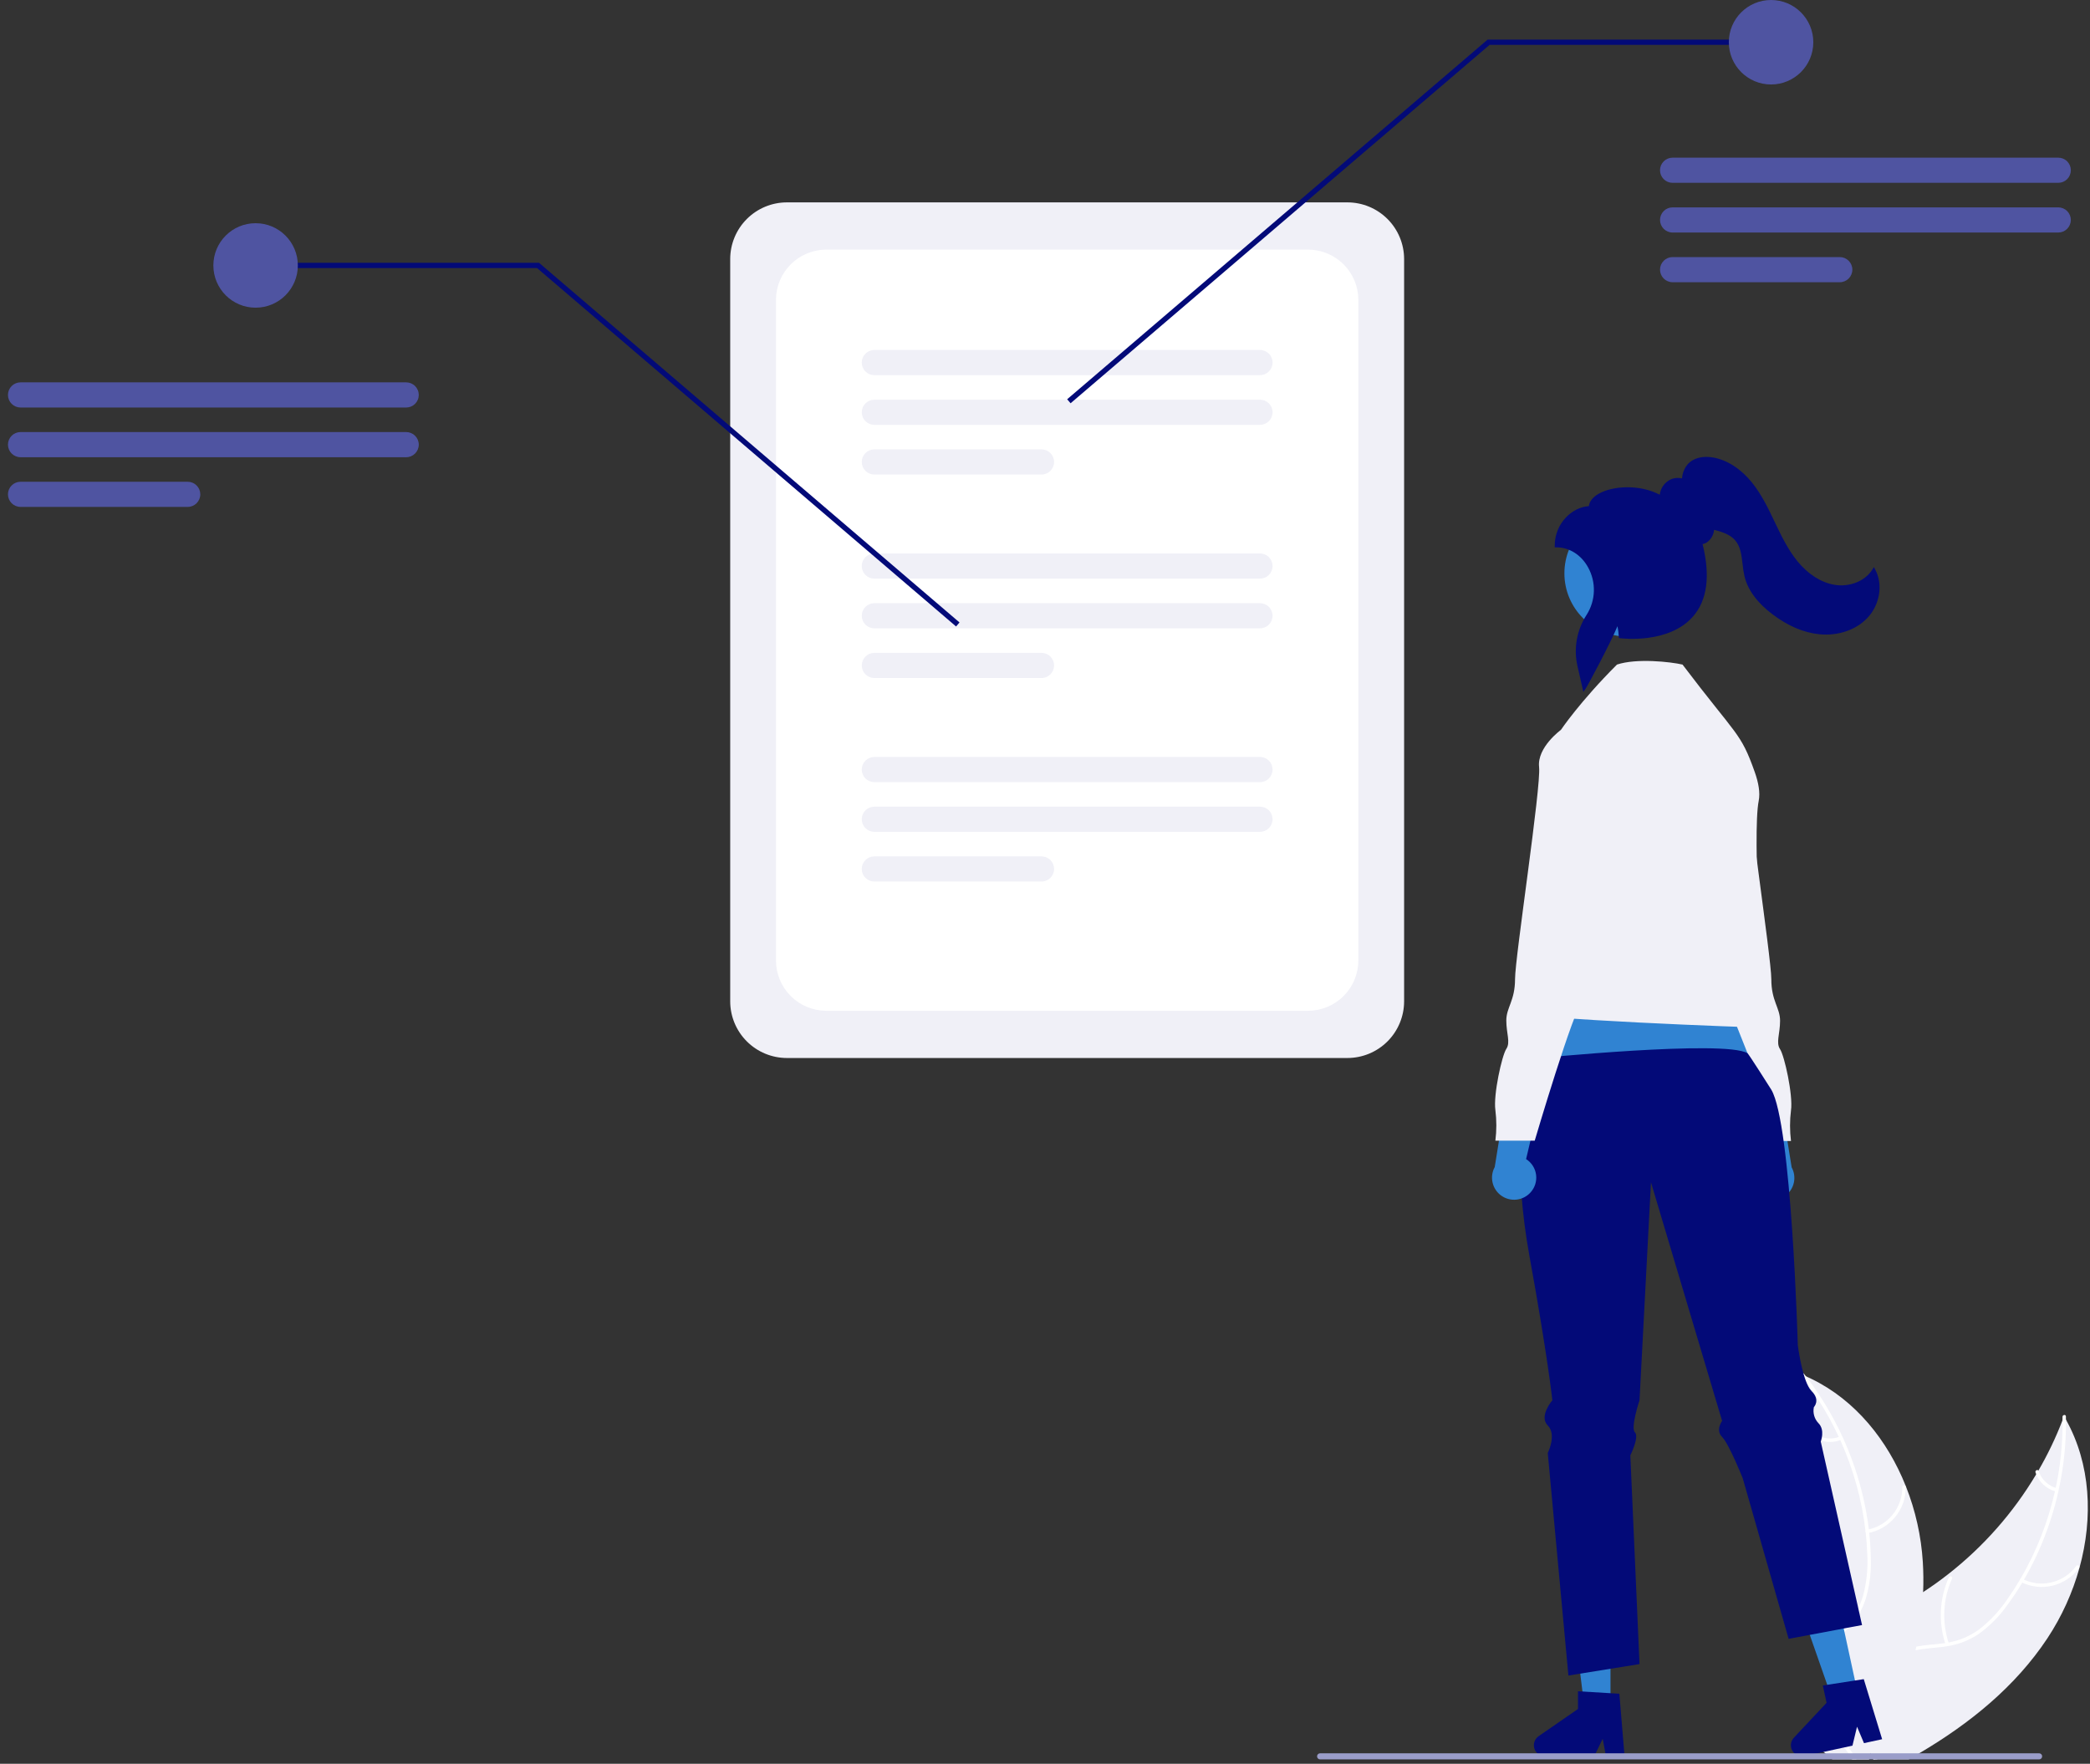 <svg width="205" height="173" viewBox="0 0 205 173" fill="none" xmlns="http://www.w3.org/2000/svg">
<rect x="0" y="0" width="205" height="173" fill="#333333" stroke="none"/>
<g clip-path="url(#clip0_765_5686)">
<path d="M132.166 103.773H77.181C75.708 103.771 74.295 103.185 73.253 102.143C72.211 101.101 71.625 99.688 71.623 98.215V25.409C71.625 23.935 72.211 22.522 73.253 21.48C74.295 20.438 75.708 19.852 77.181 19.85H132.166C133.64 19.852 135.053 20.438 136.095 21.48C137.137 22.522 137.723 23.935 137.724 25.409V98.215C137.723 99.688 137.137 101.101 136.095 102.143C135.053 103.185 133.64 103.771 132.166 103.773Z" fill="#F0F0F7"/>
<path d="M128.301 99.141H81.046C79.738 99.139 78.484 98.619 77.558 97.694C76.633 96.768 76.113 95.514 76.112 94.206V29.418C76.113 28.11 76.633 26.855 77.558 25.93C78.484 25.005 79.738 24.484 81.046 24.483H128.301C129.61 24.484 130.864 25.005 131.789 25.93C132.714 26.855 133.235 28.11 133.236 29.418V94.206C133.235 95.514 132.714 96.768 131.789 97.694C130.864 98.619 129.61 99.139 128.301 99.141Z" fill="white"/>
<path d="M123.587 36.795H85.76C85.598 36.795 85.437 36.763 85.287 36.702C85.138 36.64 85.001 36.549 84.887 36.434C84.772 36.32 84.681 36.184 84.619 36.034C84.557 35.884 84.525 35.724 84.525 35.561C84.525 35.399 84.557 35.239 84.619 35.089C84.681 34.939 84.772 34.803 84.887 34.688C85.001 34.574 85.138 34.483 85.287 34.421C85.437 34.359 85.598 34.327 85.76 34.328H123.587C123.749 34.327 123.91 34.359 124.06 34.421C124.21 34.483 124.346 34.574 124.46 34.688C124.575 34.803 124.666 34.939 124.728 35.089C124.79 35.239 124.822 35.399 124.822 35.561C124.822 35.724 124.79 35.884 124.728 36.034C124.666 36.184 124.575 36.32 124.46 36.434C124.346 36.549 124.21 36.64 124.06 36.702C123.91 36.763 123.749 36.795 123.587 36.795Z" fill="#F0F0F7"/>
<path d="M123.587 41.67H85.76C85.433 41.67 85.119 41.54 84.888 41.309C84.656 41.077 84.527 40.763 84.527 40.436C84.527 40.109 84.656 39.795 84.888 39.564C85.119 39.332 85.433 39.202 85.76 39.202H123.587C123.914 39.202 124.228 39.332 124.46 39.564C124.691 39.795 124.821 40.109 124.821 40.436C124.821 40.763 124.691 41.077 124.46 41.309C124.228 41.54 123.914 41.67 123.587 41.67Z" fill="#F0F0F7"/>
<path d="M102.157 46.545H85.76C85.433 46.545 85.119 46.415 84.888 46.183C84.656 45.952 84.527 45.638 84.527 45.311C84.527 44.984 84.656 44.67 84.888 44.438C85.119 44.207 85.433 44.077 85.76 44.077H102.157C102.485 44.077 102.798 44.207 103.03 44.438C103.261 44.67 103.391 44.984 103.391 45.311C103.391 45.638 103.261 45.952 103.03 46.183C102.798 46.415 102.485 46.545 102.157 46.545Z" fill="#F0F0F7"/>
<path d="M123.587 56.754H85.76C85.598 56.755 85.437 56.723 85.287 56.661C85.138 56.599 85.001 56.508 84.887 56.394C84.772 56.279 84.681 56.143 84.619 55.993C84.557 55.843 84.525 55.683 84.525 55.521C84.525 55.359 84.557 55.198 84.619 55.048C84.681 54.898 84.772 54.762 84.887 54.648C85.001 54.533 85.138 54.442 85.287 54.38C85.437 54.319 85.598 54.287 85.76 54.287H123.587C123.749 54.287 123.91 54.319 124.06 54.38C124.21 54.442 124.346 54.533 124.46 54.648C124.575 54.762 124.666 54.898 124.728 55.048C124.79 55.198 124.822 55.359 124.822 55.521C124.822 55.683 124.79 55.843 124.728 55.993C124.666 56.143 124.575 56.279 124.46 56.394C124.346 56.508 124.21 56.599 124.06 56.661C123.91 56.723 123.749 56.755 123.587 56.754Z" fill="#F0F0F7"/>
<path d="M123.587 61.629H85.76C85.433 61.629 85.119 61.499 84.888 61.268C84.656 61.036 84.527 60.722 84.527 60.395C84.527 60.068 84.656 59.754 84.888 59.523C85.119 59.292 85.433 59.162 85.76 59.162H123.587C123.914 59.162 124.228 59.292 124.46 59.523C124.691 59.754 124.821 60.068 124.821 60.395C124.821 60.722 124.691 61.036 124.46 61.268C124.228 61.499 123.914 61.629 123.587 61.629Z" fill="#F0F0F7"/>
<path d="M102.157 66.504H85.76C85.433 66.503 85.12 66.373 84.889 66.142C84.658 65.91 84.528 65.597 84.528 65.27C84.528 64.943 84.658 64.63 84.889 64.398C85.12 64.167 85.433 64.037 85.76 64.036H102.157C102.485 64.036 102.798 64.166 103.03 64.398C103.261 64.629 103.391 64.943 103.391 65.27C103.391 65.597 103.261 65.911 103.03 66.142C102.798 66.374 102.485 66.504 102.157 66.504Z" fill="#F0F0F7"/>
<path d="M123.587 76.714H85.76C85.598 76.714 85.437 76.682 85.287 76.62C85.138 76.558 85.001 76.468 84.887 76.353C84.772 76.238 84.681 76.102 84.619 75.953C84.557 75.803 84.525 75.642 84.525 75.48C84.525 75.318 84.557 75.157 84.619 75.007C84.681 74.858 84.772 74.722 84.887 74.607C85.001 74.493 85.138 74.402 85.287 74.34C85.437 74.278 85.598 74.246 85.76 74.246H123.587C123.749 74.246 123.91 74.278 124.06 74.34C124.21 74.402 124.346 74.493 124.46 74.607C124.575 74.722 124.666 74.858 124.728 75.007C124.79 75.157 124.822 75.318 124.822 75.48C124.822 75.642 124.79 75.803 124.728 75.953C124.666 76.102 124.575 76.238 124.46 76.353C124.346 76.468 124.21 76.558 124.06 76.62C123.91 76.682 123.749 76.714 123.587 76.714Z" fill="#F0F0F7"/>
<path d="M123.587 81.588H85.76C85.433 81.588 85.119 81.458 84.888 81.227C84.656 80.996 84.527 80.682 84.527 80.355C84.527 80.027 84.656 79.714 84.888 79.482C85.119 79.251 85.433 79.121 85.76 79.121H123.587C123.914 79.121 124.228 79.251 124.46 79.482C124.691 79.714 124.821 80.027 124.821 80.355C124.821 80.682 124.691 80.996 124.46 81.227C124.228 81.458 123.914 81.588 123.587 81.588Z" fill="#F0F0F7"/>
<path d="M102.157 86.463H85.76C85.433 86.463 85.119 86.333 84.888 86.102C84.656 85.871 84.527 85.557 84.527 85.23C84.527 84.902 84.656 84.589 84.888 84.357C85.119 84.126 85.433 83.996 85.76 83.996H102.157C102.485 83.996 102.798 84.126 103.03 84.357C103.261 84.589 103.391 84.902 103.391 85.23C103.391 85.557 103.261 85.871 103.03 86.102C102.798 86.333 102.485 86.463 102.157 86.463Z" fill="#F0F0F7"/>
<path d="M93.778 61.447L52.681 26.295H25.071V25.777H52.872L94.115 61.053L93.778 61.447Z" fill="#030A78"/>
<path d="M25.071 30.179C27.359 30.179 29.214 28.324 29.214 26.036C29.214 23.748 27.359 21.893 25.071 21.893C22.783 21.893 20.928 23.748 20.928 26.036C20.928 28.324 22.783 30.179 25.071 30.179Z" fill="#4F54A1"/>
<path d="M39.842 39.971H2.015C1.853 39.971 1.692 39.939 1.543 39.877C1.393 39.815 1.257 39.724 1.143 39.609C1.028 39.495 0.937 39.359 0.875 39.209C0.813 39.059 0.781 38.899 0.781 38.737C0.781 38.575 0.813 38.415 0.875 38.265C0.937 38.115 1.028 37.979 1.143 37.865C1.257 37.75 1.393 37.659 1.543 37.597C1.692 37.535 1.853 37.503 2.015 37.503H39.842C40.004 37.503 40.164 37.535 40.314 37.597C40.464 37.659 40.6 37.75 40.714 37.865C40.829 37.979 40.919 38.115 40.981 38.265C41.044 38.415 41.075 38.575 41.075 38.737C41.075 38.899 41.044 39.059 40.981 39.209C40.919 39.359 40.829 39.495 40.714 39.609C40.6 39.724 40.464 39.815 40.314 39.877C40.164 39.939 40.004 39.971 39.842 39.971Z" fill="#4F54A1"/>
<path d="M39.842 44.846H2.015C1.688 44.846 1.374 44.716 1.143 44.484C0.911 44.253 0.781 43.939 0.781 43.612C0.781 43.285 0.911 42.971 1.143 42.739C1.374 42.508 1.688 42.378 2.015 42.378H39.842C40.169 42.378 40.483 42.508 40.714 42.739C40.946 42.971 41.076 43.285 41.076 43.612C41.076 43.939 40.946 44.253 40.714 44.484C40.483 44.716 40.169 44.846 39.842 44.846Z" fill="#4F54A1"/>
<path d="M18.412 49.72H2.015C1.688 49.72 1.374 49.59 1.143 49.359C0.911 49.128 0.781 48.814 0.781 48.487C0.781 48.159 0.911 47.846 1.143 47.614C1.374 47.383 1.688 47.253 2.015 47.253H18.412C18.739 47.253 19.053 47.383 19.284 47.614C19.516 47.846 19.646 48.159 19.646 48.487C19.646 48.814 19.516 49.128 19.284 49.359C19.053 49.59 18.739 49.72 18.412 49.72Z" fill="#4F54A1"/>
<path d="M104.674 39.16L145.916 3.884H173.717V4.402H146.107L105.01 39.554L104.674 39.16Z" fill="#030A78"/>
<path d="M173.717 8.286C176.005 8.286 177.86 6.431 177.86 4.143C177.86 1.855 176.005 0 173.717 0C171.429 0 169.574 1.855 169.574 4.143C169.574 6.431 171.429 8.286 173.717 8.286Z" fill="#4F54A1"/>
<path d="M201.886 17.932H164.059C163.897 17.933 163.736 17.901 163.586 17.839C163.437 17.777 163.3 17.686 163.186 17.572C163.071 17.457 162.98 17.321 162.918 17.171C162.856 17.021 162.824 16.861 162.824 16.699C162.824 16.537 162.856 16.376 162.918 16.226C162.98 16.076 163.071 15.94 163.186 15.826C163.3 15.711 163.437 15.62 163.586 15.559C163.736 15.497 163.897 15.465 164.059 15.465H201.886C202.048 15.465 202.209 15.497 202.359 15.559C202.508 15.62 202.645 15.711 202.759 15.826C202.874 15.94 202.965 16.076 203.027 16.226C203.089 16.376 203.121 16.537 203.121 16.699C203.121 16.861 203.089 17.021 203.027 17.171C202.965 17.321 202.874 17.457 202.759 17.572C202.645 17.686 202.508 17.777 202.359 17.839C202.209 17.901 202.048 17.933 201.886 17.932Z" fill="#4F54A1"/>
<path d="M201.886 22.807H164.059C163.732 22.807 163.418 22.677 163.187 22.446C162.955 22.215 162.826 21.901 162.826 21.574C162.826 21.246 162.955 20.933 163.187 20.701C163.418 20.47 163.732 20.34 164.059 20.34H201.886C202.048 20.34 202.209 20.372 202.358 20.434C202.508 20.496 202.644 20.587 202.758 20.701C202.873 20.816 202.964 20.952 203.026 21.101C203.088 21.251 203.12 21.412 203.12 21.574C203.12 21.736 203.088 21.896 203.026 22.046C202.964 22.195 202.873 22.331 202.758 22.446C202.644 22.561 202.508 22.651 202.358 22.713C202.209 22.775 202.048 22.807 201.886 22.807Z" fill="#4F54A1"/>
<path d="M180.456 27.682H164.059C163.732 27.682 163.418 27.552 163.187 27.321C162.955 27.089 162.826 26.776 162.826 26.448C162.826 26.121 162.955 25.807 163.187 25.576C163.418 25.345 163.732 25.215 164.059 25.215H180.456C180.783 25.215 181.097 25.345 181.329 25.576C181.56 25.807 181.69 26.121 181.69 26.448C181.69 26.776 181.56 27.089 181.329 27.321C181.097 27.552 180.783 27.682 180.456 27.682Z" fill="#4F54A1"/>
<path d="M172.23 116.993C172.017 116.761 171.857 116.485 171.762 116.184C171.667 115.884 171.639 115.566 171.68 115.254C171.721 114.942 171.83 114.642 171.999 114.376C172.168 114.11 172.394 113.885 172.66 113.716L170.893 106.263L174.632 107.629L175.736 114.497C175.991 114.962 176.066 115.505 175.947 116.022C175.828 116.539 175.524 116.994 175.092 117.302C174.659 117.61 174.129 117.748 173.602 117.691C173.075 117.634 172.586 117.386 172.23 116.993Z" fill="#3083D2"/>
<path d="M163.24 85.761L164.74 89.619C164.74 89.619 164.097 93.477 165.169 94.335C166.24 95.192 165.812 95.192 165.812 95.835C165.849 96.296 165.982 96.745 166.204 97.151C166.425 97.557 166.73 97.912 167.098 98.193C167.955 98.836 171.813 111.911 171.813 111.911H175.671C175.547 110.914 175.547 109.906 175.671 108.91C175.886 107.409 175.028 103.551 174.6 102.908C174.171 102.265 174.6 101.408 174.6 100.122C174.6 98.836 173.742 98.193 173.742 96.049C173.742 93.906 171.17 77.188 171.385 75.258C171.599 73.329 169.241 71.615 169.241 71.615H167.098L163.24 85.761Z" fill="#F0F0F7"/>
<path d="M154.162 93.944L150.596 109.859L173.447 108.437L167.233 92.808L154.162 93.944Z" fill="#3083D2"/>
<path d="M203.973 153.758C203.293 156.217 202.231 158.554 200.825 160.684C197.685 165.432 193.191 169.063 188.252 171.969C187.91 172.173 187.563 172.372 187.216 172.568H183.751L183.63 172.291V172.289L183.489 171.969L183.472 171.931L183.464 171.969L183.326 172.568H181.625C181.484 172.369 181.346 172.17 181.21 171.969C181.011 171.675 180.82 171.378 180.639 171.076C180.319 170.548 180.033 170 179.783 169.435C179.753 169.372 179.728 169.309 179.703 169.247L179.816 169.123L179.345 167.065L180.292 166.909L179.255 163.711C179.293 163.593 179.335 163.475 179.381 163.356C179.962 161.885 181.054 160.785 182.35 159.862C183.683 158.908 185.236 158.143 186.662 157.348C187.332 156.973 187.991 156.578 188.632 156.16V156.158C189.453 155.627 190.249 155.059 191.02 154.454C191.033 154.446 191.046 154.437 191.058 154.427C191.069 154.419 191.079 154.411 191.088 154.402C194.547 151.699 197.474 148.378 199.721 144.607C199.721 144.607 199.721 144.606 199.722 144.606C199.722 144.606 199.722 144.606 199.723 144.606C199.723 144.606 199.723 144.605 199.723 144.605C199.723 144.605 199.723 144.604 199.723 144.604C199.799 144.483 199.869 144.362 199.94 144.239V144.237C200.86 142.654 201.651 141.001 202.307 139.293V139.29C202.358 139.164 202.403 139.038 202.451 138.913C202.516 139.023 202.579 139.134 202.639 139.245C202.64 139.245 202.64 139.245 202.64 139.245C202.641 139.245 202.641 139.245 202.641 139.245C202.641 139.246 202.642 139.246 202.642 139.246C202.642 139.247 202.642 139.247 202.642 139.247C205.083 143.613 205.314 148.871 203.973 153.758Z" fill="#F0F0F7"/>
<path d="M202.642 139.247C202.666 141.577 202.424 143.902 201.92 146.177C201.693 147.217 201.411 148.246 201.074 149.256C200.421 151.234 199.567 153.139 198.526 154.943C198.468 155.041 198.412 155.136 198.352 155.232V155.234C197.907 155.985 197.424 156.712 196.905 157.413C196.12 158.531 195.15 159.506 194.037 160.297C193.128 160.898 192.1 161.295 191.023 161.462C190.821 161.5 190.615 161.527 190.406 161.552C189.573 161.651 188.713 161.688 187.888 161.864C187.47 161.947 187.063 162.078 186.675 162.254C185.346 162.871 184.599 164.162 184.272 165.54C184.214 165.782 184.169 166.026 184.134 166.27C183.859 168.145 184.161 170.092 184.005 171.969C183.988 172.168 183.965 172.369 183.937 172.568H183.751L183.63 172.291V172.289C183.643 172.183 183.653 172.077 183.663 171.969C183.723 171.047 183.731 170.122 183.686 169.199C183.676 168.784 183.668 168.366 183.673 167.948C183.678 167.614 183.691 167.279 183.716 166.947V166.944C183.734 166.738 183.754 166.534 183.781 166.33C183.861 165.706 184.015 165.094 184.239 164.506C184.458 163.901 184.803 163.348 185.25 162.885C185.698 162.422 186.238 162.059 186.836 161.819C187.201 161.682 187.577 161.577 187.961 161.505C188.803 161.344 189.674 161.303 190.522 161.198C190.613 161.188 190.703 161.175 190.791 161.16C190.904 161.142 191.015 161.122 191.126 161.102C192.235 160.905 193.283 160.451 194.185 159.776C195.258 158.927 196.19 157.915 196.948 156.777C197.361 156.186 197.753 155.582 198.118 154.96C198.118 154.96 198.118 154.96 198.118 154.959C198.118 154.959 198.119 154.959 198.119 154.958C198.119 154.958 198.119 154.958 198.12 154.958C198.12 154.958 198.12 154.958 198.121 154.958C198.138 154.928 198.156 154.9 198.173 154.87L198.176 154.865C199.741 152.19 200.883 149.29 201.563 146.267C201.585 146.156 201.61 146.046 201.636 145.935C202.103 143.752 202.328 141.525 202.307 139.293V139.29C202.307 139.184 202.305 139.081 202.302 138.976C202.297 138.759 202.632 138.711 202.637 138.928C202.639 139.033 202.642 139.139 202.639 139.245C202.64 139.245 202.64 139.245 202.64 139.245C202.641 139.245 202.641 139.245 202.641 139.245C202.641 139.246 202.642 139.246 202.642 139.246C202.642 139.247 202.642 139.247 202.642 139.247Z" fill="white"/>
<path d="M198.209 155.164C199.167 155.651 200.268 155.781 201.314 155.531C202.36 155.282 203.283 154.669 203.919 153.801C204.047 153.625 203.779 153.418 203.651 153.594C203.061 154.403 202.201 154.974 201.226 155.205C200.252 155.435 199.227 155.31 198.337 154.851C198.143 154.751 198.016 155.065 198.209 155.164Z" fill="white"/>
<path d="M191.158 161.202C190.458 159.119 190.568 156.847 191.468 154.842C191.557 154.643 191.244 154.515 191.155 154.713C190.223 156.802 190.112 159.166 190.846 161.333C190.916 161.539 191.228 161.407 191.158 161.202V161.202Z" fill="white"/>
<path d="M201.733 145.966C201.323 145.855 200.946 145.644 200.638 145.351C200.329 145.059 200.099 144.694 199.966 144.29C199.898 144.083 199.587 144.215 199.654 144.421C199.803 144.866 200.058 145.269 200.398 145.592C200.738 145.916 201.152 146.152 201.604 146.279C201.646 146.294 201.692 146.293 201.733 146.276C201.774 146.259 201.807 146.227 201.825 146.187C201.842 146.145 201.842 146.099 201.824 146.057C201.807 146.016 201.774 145.983 201.733 145.966H201.733Z" fill="white"/>
<path d="M188.632 156.158V156.161C188.554 157.957 188.33 159.745 187.961 161.505V161.507C187.941 161.628 187.913 161.746 187.888 161.865C187.28 164.587 186.429 167.249 185.344 169.818C185.044 170.543 184.731 171.26 184.403 171.969C184.312 172.17 184.219 172.369 184.124 172.568H183.751L183.63 172.291V172.289L183.49 171.969L183.472 171.931L183.464 171.969L183.326 172.568H179.728L179.029 171.969L178.01 171.096L179.434 169.541L179.668 169.284L179.703 169.247L179.816 169.123L179.346 167.065L180.292 166.909L179.255 163.711L178.764 162.199L178.641 161.819L177.924 159.608L175.76 160.013L175.408 158.78C176.056 157.276 176.596 155.728 177.023 154.148C177.026 154.135 177.031 154.125 177.033 154.112C178.176 149.855 178.519 145.422 178.045 141.039V141.036C178.03 140.895 178.012 140.752 177.992 140.614V140.609C177.776 138.792 177.413 136.996 176.905 135.239C176.87 135.106 176.829 134.975 176.792 134.844C176.907 134.895 177.021 134.942 177.136 134.993L177.139 134.995H177.144C177.328 135.076 177.511 135.161 177.69 135.252C181.982 137.338 185.14 141.253 186.934 145.767C186.939 145.779 186.944 145.789 186.949 145.802C187.885 148.168 188.443 150.667 188.602 153.207C188.663 154.189 188.673 155.174 188.632 156.158Z" fill="#F0F0F7"/>
<path d="M182.103 172.568H181.706C181.58 172.364 181.444 172.165 181.308 171.969C181.092 171.665 180.868 171.367 180.639 171.076C180.44 170.824 180.241 170.575 180.042 170.326C179.836 170.067 179.632 169.808 179.433 169.541L179.667 169.284C179.705 169.335 179.743 169.385 179.783 169.435C180.427 170.283 181.124 171.099 181.721 171.969C181.854 172.165 181.982 172.364 182.103 172.568Z" fill="white"/>
<path d="M176.708 134.985C176.773 135.068 176.841 135.153 176.904 135.239C177.395 135.875 177.859 136.532 178.296 137.209C179.074 138.403 179.765 139.652 180.364 140.945C180.412 141.046 180.46 141.149 180.505 141.252C181.786 144.079 182.621 147.087 182.981 150.169C182.986 150.2 182.988 150.227 182.991 150.257C183.074 150.977 183.127 151.699 183.152 152.424C183.232 153.788 183.097 155.157 182.752 156.48C182.701 156.653 182.646 156.824 182.586 156.99C182.434 157.397 182.245 157.789 182.02 158.16C181.858 158.431 181.678 158.691 181.481 158.938C181.363 159.089 181.24 159.237 181.109 159.381C181.033 159.464 180.955 159.547 180.877 159.63C180.812 159.693 180.749 159.758 180.684 159.821C180.004 160.48 179.254 161.092 178.64 161.819L178.764 162.199C179.355 161.449 180.117 160.828 180.804 160.173C181.235 159.768 181.628 159.323 181.977 158.845C182.022 158.779 182.07 158.714 182.113 158.646C182.346 158.305 182.547 157.944 182.714 157.567C182.8 157.378 182.878 157.184 182.948 156.983C183.359 155.682 183.546 154.321 183.502 152.957C183.493 152.084 183.441 151.211 183.345 150.343C183.335 150.23 183.323 150.119 183.308 150.006C183.053 147.939 182.587 145.904 181.919 143.932C181.073 141.43 179.909 139.047 178.457 136.842C178.042 136.21 177.601 135.594 177.136 134.992C177.075 134.909 177.012 134.829 176.947 134.746C176.814 134.575 176.575 134.814 176.708 134.985Z" fill="white"/>
<path d="M183.188 150.375C184.247 150.186 185.204 149.628 185.889 148.799C186.574 147.969 186.942 146.924 186.927 145.849C186.926 145.805 186.908 145.763 186.877 145.732C186.845 145.701 186.804 145.684 186.76 145.683C186.716 145.683 186.673 145.699 186.642 145.729C186.61 145.759 186.591 145.801 186.589 145.845C186.604 146.846 186.261 147.82 185.622 148.59C184.983 149.361 184.089 149.878 183.102 150.047C182.888 150.085 182.975 150.411 183.188 150.375Z" fill="white"/>
<path d="M181.194 159.441C179.381 158.199 178.101 156.319 177.612 154.176C177.564 153.964 177.237 154.05 177.285 154.262C177.798 156.491 179.133 158.445 181.024 159.733C181.204 159.855 181.374 159.563 181.194 159.441Z" fill="white"/>
<path d="M180.464 140.909C180.07 141.067 179.642 141.125 179.22 141.077C178.798 141.029 178.394 140.877 178.045 140.635C177.866 140.51 177.697 140.803 177.874 140.927C178.261 141.193 178.707 141.36 179.174 141.414C179.64 141.468 180.113 141.407 180.55 141.236C180.593 141.223 180.629 141.195 180.651 141.157C180.674 141.118 180.681 141.073 180.671 141.029C180.659 140.986 180.631 140.949 180.592 140.927C180.554 140.904 180.508 140.898 180.464 140.909Z" fill="white"/>
<path d="M157.967 167.394H155.4L154.179 157.493L157.967 157.493L157.967 167.394Z" fill="#3083D2"/>
<path d="M159.348 172.268H157.527L157.201 170.549L156.369 172.268H151.538C151.306 172.268 151.081 172.194 150.894 172.057C150.708 171.92 150.57 171.727 150.501 171.506C150.432 171.284 150.436 171.047 150.511 170.828C150.587 170.609 150.73 170.42 150.921 170.289L154.779 167.624V165.886L158.836 166.128L159.348 172.268Z" fill="#030A78"/>
<path d="M182.228 166.117L179.72 166.661L176.427 157.244L180.13 156.441L182.228 166.117Z" fill="#3083D2"/>
<path d="M184.611 170.588L182.831 170.974L182.149 169.362L181.7 171.22L176.979 172.244C176.752 172.293 176.516 172.268 176.305 172.174C176.093 172.079 175.918 171.92 175.804 171.718C175.689 171.517 175.643 171.284 175.67 171.054C175.697 170.824 175.797 170.609 175.956 170.44L179.161 167.018L178.793 165.319L182.81 164.696L184.611 170.588Z" fill="#030A78"/>
<path d="M200.307 172.268C200.307 172.308 200.3 172.347 200.285 172.383C200.27 172.42 200.248 172.453 200.22 172.48C200.192 172.508 200.159 172.53 200.123 172.545C200.086 172.56 200.047 172.568 200.008 172.568H129.484C129.405 172.568 129.329 172.536 129.273 172.48C129.216 172.424 129.185 172.348 129.185 172.268C129.185 172.189 129.216 172.113 129.273 172.057C129.329 172.001 129.405 171.969 129.484 171.969H200.008C200.047 171.969 200.086 171.977 200.123 171.992C200.159 172.007 200.192 172.029 200.22 172.056C200.248 172.084 200.27 172.117 200.285 172.154C200.3 172.19 200.307 172.229 200.307 172.268Z" fill="#9A9DC9"/>
<path d="M150.012 123.166C151.814 133.067 152.264 137.342 152.264 137.342C152.264 137.342 150.913 138.917 151.814 139.818C152.714 140.718 151.814 142.517 151.814 142.517L153.839 164.344L155.469 164.08L159.397 163.449L160.814 163.22L159.913 142.744C159.913 142.744 160.814 140.942 160.363 140.492C159.913 140.042 160.814 137.342 160.814 137.342L161.938 115.965L168.915 139.367C168.915 139.367 168.239 140.268 168.915 140.942C169.59 141.617 170.938 144.993 170.938 144.993L175.087 159.511L175.44 160.744L177.603 160.339L179.959 159.896L180.391 159.816L181.161 159.67L181.657 159.576L181.825 159.546L182.641 159.393L182.394 158.298L182.266 157.722L178.756 142.132L178.675 141.773L178.59 141.393C178.59 141.393 179.04 140.268 178.366 139.591C178.169 139.385 178.024 139.134 177.946 138.859C177.868 138.585 177.857 138.295 177.915 138.016C177.938 137.993 177.958 137.967 177.976 137.941C178.055 137.831 178.11 137.706 178.137 137.573C178.197 137.291 178.144 136.896 177.689 136.441C177.561 136.305 177.453 136.15 177.369 135.983C176.685 134.687 176.34 131.942 176.34 131.942C176.34 131.942 175.732 110.201 173.739 106.879C173.633 106.706 171.518 103.373 171.407 103.305C169.158 101.956 150.595 103.819 150.595 103.819C150.595 103.819 149.534 106.671 149.486 106.968C149.227 108.636 148.485 114.767 150.012 123.166Z" fill="#030A78"/>
<path d="M150.118 116.965C150.331 116.733 150.491 116.457 150.586 116.157C150.681 115.856 150.709 115.539 150.668 115.226C150.627 114.914 150.518 114.614 150.349 114.348C150.179 114.083 149.954 113.857 149.688 113.688L151.454 106.235L147.716 107.601L146.612 114.469C146.357 114.934 146.282 115.477 146.401 115.994C146.52 116.511 146.824 116.967 147.256 117.274C147.688 117.582 148.218 117.72 148.746 117.663C149.273 117.606 149.761 117.358 150.118 116.965Z" fill="#3083D2"/>
<path d="M153.106 71.587C153.106 71.587 154.958 68.828 158.602 65.184C160.531 64.541 163.873 64.916 165.032 65.184C170.39 72.258 170.727 71.788 172.122 75.74C172.484 76.764 172.665 77.749 172.504 78.553C171.861 81.768 172.892 98.013 173.106 98.87C173.32 99.727 174.821 100.799 173.32 100.799C171.82 100.799 149.1 99.942 149.529 99.299C149.957 98.656 153.106 71.587 153.106 71.587Z" fill="#F0F0F7"/>
<path d="M155.25 71.587H153.107C153.107 71.587 150.749 73.302 150.963 75.231C151.178 77.16 148.605 93.878 148.605 96.022C148.605 98.165 147.748 98.808 147.748 100.094C147.748 101.38 148.177 102.237 147.748 102.88C147.319 103.523 146.462 107.382 146.676 108.882C146.801 109.878 146.801 110.886 146.676 111.883H150.535C150.535 111.883 154.393 98.808 155.25 98.165C155.618 97.884 155.922 97.529 156.144 97.123C156.365 96.717 156.499 96.269 156.536 95.807C156.536 95.164 156.107 95.164 157.179 94.307C158.251 93.45 157.608 89.591 157.608 89.591L159.108 85.733L155.25 71.587Z" fill="#F0F0F7"/>
<path d="M159.652 62.441C163.08 62.441 165.859 59.662 165.859 56.235C165.859 52.807 163.08 50.028 159.652 50.028C156.224 50.028 153.446 52.807 153.446 56.235C153.446 59.662 156.224 62.441 159.652 62.441Z" fill="#3083D2"/>
<path d="M155.305 67.866L154.723 65.314C154.532 64.46 154.513 63.577 154.669 62.715C154.824 61.854 155.15 61.033 155.628 60.299C156.067 59.608 156.312 58.811 156.336 57.993C156.361 57.174 156.165 56.364 155.768 55.648C155.093 54.419 153.927 53.684 152.651 53.684H152.496V53.529C152.496 51.304 154.231 49.733 155.843 49.643C155.901 49.18 156.23 48.765 156.801 48.435C158.167 47.648 160.806 47.477 162.801 48.526C162.838 48.187 162.966 47.864 163.171 47.592C163.377 47.32 163.652 47.108 163.968 46.979C164.296 46.865 164.649 46.845 164.987 46.921C165.017 46.363 165.247 45.834 165.636 45.433C166.187 44.9 167.07 44.697 168.06 44.876C169.419 45.123 170.759 45.989 171.833 47.315C172.785 48.49 173.445 49.876 174.084 51.216C174.713 52.533 175.363 53.896 176.304 55.05C177.336 56.313 178.615 57.132 179.905 57.355C181.409 57.616 182.953 56.996 183.659 55.85L183.799 55.622L183.927 55.857C184.721 57.316 184.396 59.319 183.155 60.622C182.042 61.79 180.295 62.385 178.484 62.212C176.951 62.067 175.404 61.415 173.887 60.276C172.38 59.144 171.449 57.894 171.118 56.558C171.025 56.145 170.959 55.727 170.919 55.305C170.816 54.422 170.719 53.588 170.176 52.974C169.688 52.422 168.932 52.183 168.263 52.002L168.131 51.967C168.107 52.216 168.029 52.456 167.903 52.672C167.776 52.887 167.604 53.072 167.399 53.215C167.275 53.289 167.14 53.341 166.999 53.369C167.776 56.495 167.456 58.888 166.049 60.484C163.673 63.178 159.108 62.623 158.915 62.599L158.787 62.582L158.78 62.453C158.763 62.105 158.72 61.76 158.653 61.419C157.999 62.994 155.8 67.16 155.506 67.58L155.305 67.866Z" fill="#030A78"/>
</g>
<defs>
<clipPath id="clip0_765_5686">
<rect width="204.006" height="172.568" fill="white" transform="translate(0.781)"/>
</clipPath>
</defs>
</svg>
